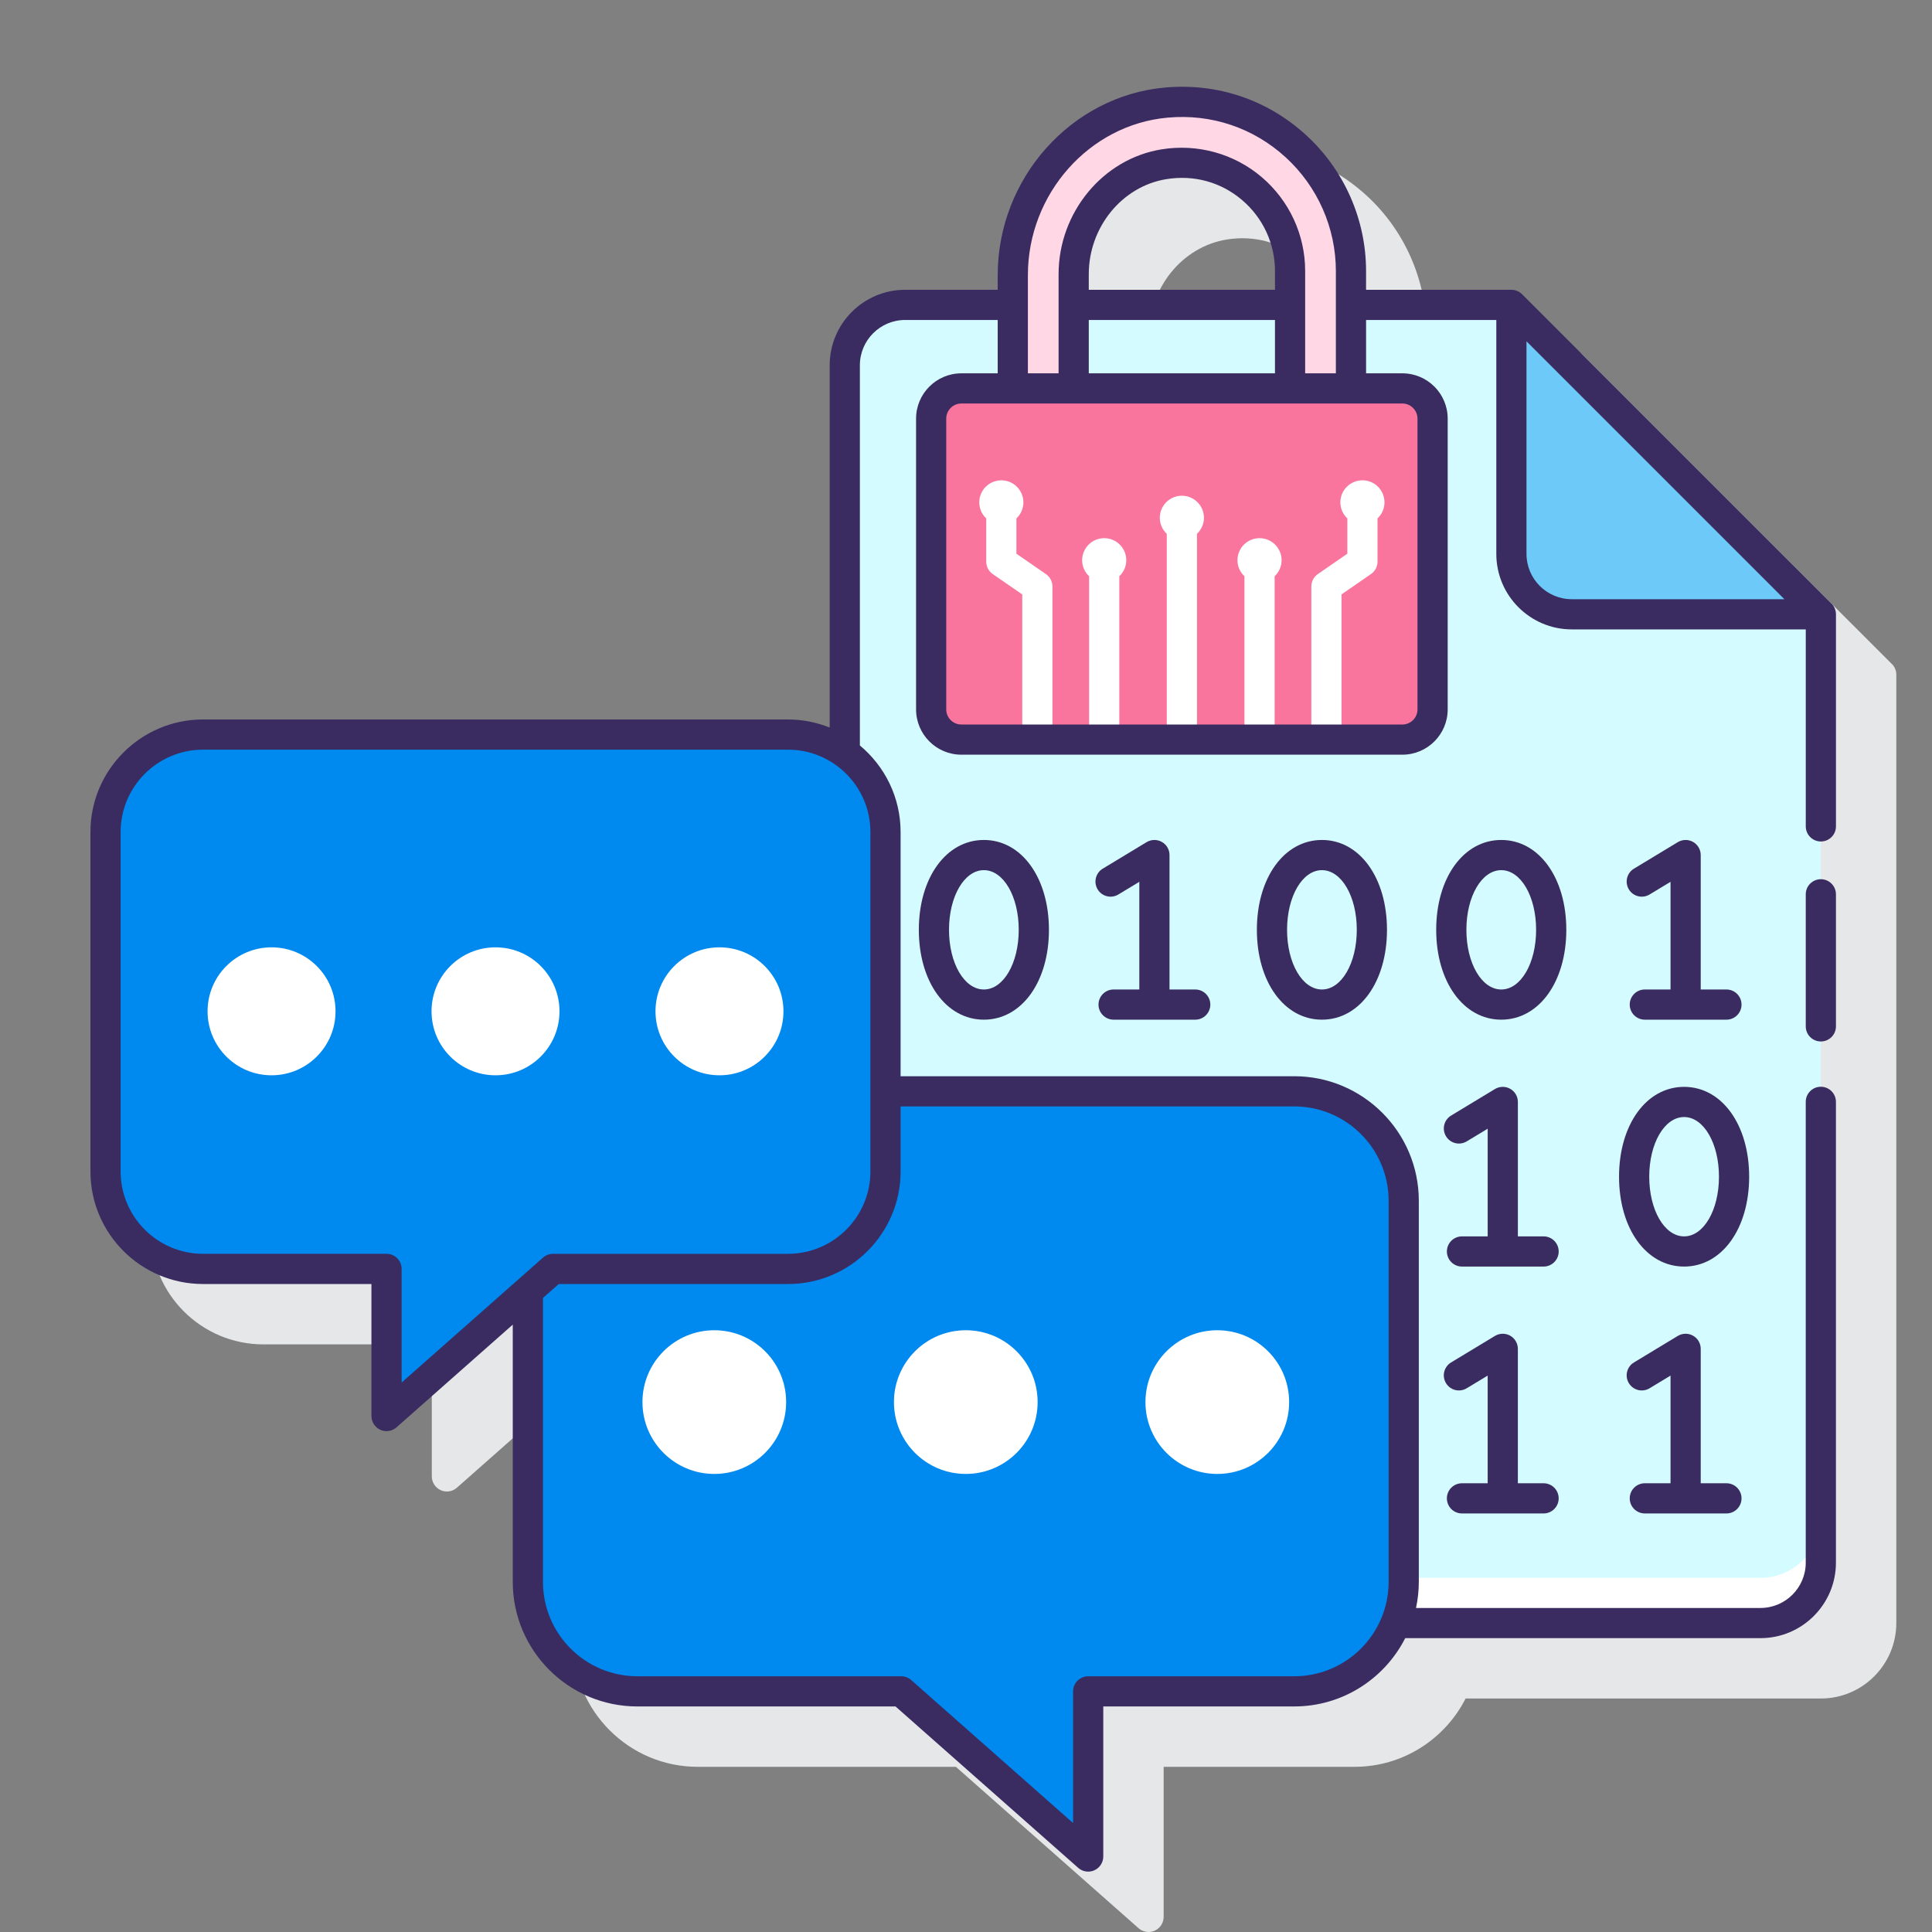 <?xml version="1.0" encoding="utf-8"?>
<!-- Generator: Adobe Illustrator 24.0.0, SVG Export Plug-In . SVG Version: 6.00 Build 0)  -->
<svg version="1.1" id="Layer_1" xmlns="http://www.w3.org/2000/svg" xmlns:xlink="http://www.w3.org/1999/xlink" x="0px" y="0px"
	 viewBox="0 0 128 128" enable-background="new 0 0 128 128" xml:space="preserve">
<rect x="0" y="0" width="128" height="128" fill="#808080" stroke="none"/>
<g>
	<path fill="#E6E7E8" d="M125.288,43.938l-20.447-20.446c-0.188-0.188-0.441-0.293-0.707-0.293h-9.629v-1.246
		c0-3.413-1.449-6.696-3.976-9.006c-2.561-2.341-5.879-3.46-9.347-3.147C74.968,10.358,70.1,15.817,70.1,22.228v0.971h-6.131
		c-2.757,0-5,2.243-5,5v24.004c-0.855-0.342-1.786-0.536-2.762-0.536H17.45c-4.113,0-7.459,3.346-7.459,7.459V81.61
		c0,4.113,3.346,7.459,7.459,7.459h11.158v8.746c0,0.393,0.23,0.75,0.589,0.912c0.132,0.06,0.271,0.088,0.411,0.088
		c0.239,0,0.476-0.086,0.662-0.25l7.702-6.805v17.044c0,4.551,3.703,8.253,8.254,8.253h17.103l12.104,10.692
		c0.187,0.165,0.423,0.25,0.662,0.25c0.14,0,0.279-0.029,0.411-0.088c0.358-0.162,0.589-0.519,0.589-0.912v-9.943h12.652
		c3.209,0,5.989-1.845,7.353-4.525h23.535c2.757,0,5-2.243,5-5V44.696C125.636,44.4,125.505,44.125,125.288,43.938z M88.47,23.199
		H76.134v-1.036c0-3.113,2.208-5.819,5.136-6.293c1.837-0.299,3.623,0.193,5.023,1.385c1.384,1.177,2.177,2.89,2.177,4.699V23.199z"
		/>
	<g>
		<g>
			<g>
				<path fill="#D4FBFF" d="M120.633,40.698l-20.499-20.499H59.969c-2.209,0-4,1.791-4,4v79.333c0,2.209,1.791,4,4,4h56.667
					c2.209,0,4-1.791,4-4V40.696L120.633,40.698z"/>
				<path fill="#FFFFFF" d="M116.635,104.532H59.969c-2.209,0-4-1.791-4-4v3c0,2.209,1.791,4,4,4h56.667c2.209,0,4-1.791,4-4v-3
					C120.635,102.741,118.845,104.532,116.635,104.532z"/>
				<path fill="#6DC9F7" d="M100.136,20.199l-0.002,0.002v16.498c0,2.209,1.791,4,4,4h16.501L100.136,20.199z"/>
			</g>
			<path fill="#FFD7E5" d="M77.273,6.796c-5.816,0.522-10.173,5.592-10.173,11.431l0,7.506h4.035v-7.571
				c0-3.542,2.479-6.714,5.975-7.281c4.478-0.726,8.361,2.727,8.361,7.071v7.78h4.035v-7.78
				C89.505,11.435,83.911,6.201,77.273,6.796z"/>
			<path fill="#FA759E" d="M92.912,49H63.692c-1.105,0-2-0.895-2-2V27.734c0-1.105,0.895-2,2-2h29.221c1.105,0,2,0.895,2,2V47
				C94.912,48.105,94.017,49,92.912,49z"/>
			<g>
				<path fill="#FFFFFF" d="M79.764,34.305c0-0.808-0.655-1.462-1.462-1.462c-0.808,0-1.462,0.655-1.462,1.462
					c0,0.42,0.179,0.795,0.462,1.062V49h2V35.368C79.585,35.101,79.764,34.725,79.764,34.305z"/>
				<path fill="#FFFFFF" d="M84.909,37.117c0-0.808-0.655-1.462-1.462-1.462s-1.462,0.655-1.462,1.462
					c0,0.42,0.179,0.796,0.463,1.062V49h2V38.179C84.73,37.912,84.909,37.536,84.909,37.117z"/>
				<path fill="#FFFFFF" d="M90.832,38.032c0.271-0.187,0.432-0.494,0.432-0.823v-2.864c0.283-0.267,0.462-0.642,0.462-1.062
					c0-0.808-0.655-1.462-1.462-1.462s-1.462,0.655-1.462,1.462c0,0.42,0.179,0.795,0.462,1.062v2.339l-1.953,1.349
					c-0.271,0.187-0.432,0.494-0.432,0.823V49h2v-9.619L90.832,38.032z"/>
				<path fill="#FFFFFF" d="M74.619,37.117c0-0.808-0.655-1.462-1.462-1.462s-1.462,0.655-1.462,1.462
					c0,0.42,0.179,0.795,0.462,1.062V49h2V38.179C74.44,37.912,74.619,37.536,74.619,37.117z"/>
				<path fill="#FFFFFF" d="M69.294,38.034l-1.954-1.349v-2.339c0.283-0.267,0.463-0.643,0.463-1.062
					c0-0.808-0.655-1.462-1.462-1.462c-0.808,0-1.462,0.655-1.462,1.462c0,0.419,0.179,0.795,0.462,1.062v2.865
					c0,0.329,0.161,0.636,0.432,0.823l1.954,1.349V49h2V38.856C69.726,38.528,69.564,38.22,69.294,38.034z"/>
			</g>
		</g>
		<g>
			<path fill="#0089EF" d="M85.747,72.303h-27.08v5.307c0,3.568-2.892,6.459-6.459,6.459H36.639l-1.666,1.472v19.262
				c0,4.006,3.247,7.253,7.253,7.253h17.482L72.095,123v-10.943h13.652c4.006,0,7.253-3.247,7.253-7.253V79.556
				C93,75.55,89.753,72.303,85.747,72.303z"/>
			<g>
				<circle fill="#FFFFFF" cx="47.324" cy="92.892" r="4.76"/>
				<circle fill="#FFFFFF" cx="63.986" cy="92.892" r="4.76"/>
				<circle fill="#FFFFFF" cx="80.649" cy="92.892" r="4.76"/>
			</g>
		</g>
		<g>
			<g>
				<g>
					<path fill="#0089EF" d="M52.207,48.667H13.451c-3.567,0-6.459,2.892-6.459,6.459V77.61c0,3.567,2.892,6.459,6.459,6.459h12.158
						v9.745l11.031-9.745h15.568c3.567,0,6.459-2.892,6.459-6.459V55.126C58.667,51.559,55.775,48.667,52.207,48.667z"/>
					<g>
						<path fill="#3A2C60" d="M120.636,58.25c-0.553,0-1,0.448-1,1V68c0,0.552,0.447,1,1,1s1-0.448,1-1v-8.75
							C121.636,58.698,121.188,58.25,120.636,58.25z"/>
						<path fill="#3A2C60" d="M121.3,39.95l-20.459-20.458c-0.188-0.188-0.441-0.293-0.707-0.293h-9.629v-1.246
							c0-3.413-1.449-6.696-3.976-9.006c-2.561-2.341-5.879-3.46-9.347-3.147C70.968,6.358,66.1,11.817,66.1,18.228v0.971h-6.131
							c-2.757,0-5,2.243-5,5v24.004c-0.855-0.342-1.786-0.536-2.762-0.536H13.45c-4.113,0-7.459,3.346-7.459,7.459V77.61
							c0,4.113,3.346,7.459,7.459,7.459h11.158v8.746c0,0.393,0.23,0.75,0.589,0.912c0.132,0.06,0.271,0.088,0.411,0.088
							c0.239,0,0.476-0.086,0.662-0.25l7.702-6.805v17.044c0,4.551,3.703,8.253,8.254,8.253h17.103l12.104,10.692
							c0.187,0.165,0.423,0.25,0.662,0.25c0.14,0,0.279-0.029,0.411-0.088c0.358-0.162,0.589-0.519,0.589-0.912v-9.943h12.652
							c3.209,0,5.989-1.845,7.353-4.525h23.535c2.757,0,5-2.243,5-5V73c0-0.552-0.447-1-1-1s-1,0.448-1,1v30.532
							c0,1.654-1.346,3-3,3H93.815c0.119-0.558,0.185-1.135,0.185-1.728V79.556c0-4.551-3.702-8.253-8.253-8.253h-26.08V55.126
							c0-2.304-1.051-4.367-2.698-5.737V24.199c0-1.654,1.346-3,3-3H66.1v3.535h-2.408c-1.654,0-3,1.346-3,3V47c0,1.654,1.346,3,3,3
							h29.221c1.654,0,3-1.346,3-3V27.734c0-1.654-1.346-3-3-3h-2.407v-3.535h8.629v15.5c0,2.757,2.243,5,5,5h15.502V54.75
							c0,0.552,0.447,1,1,1s1-0.448,1-1V40.696C121.636,40.406,121.51,40.136,121.3,39.95z M85.747,73.303
							c3.448,0,6.253,2.805,6.253,6.253v25.248c0,3.448-2.805,6.253-6.253,6.253H72.095c-0.553,0-1,0.448-1,1v8.725l-10.725-9.475
							c-0.183-0.162-0.418-0.25-0.662-0.25H42.227c-3.448,0-6.254-2.805-6.254-6.253V85.993l1.045-0.923h15.189
							c4.113,0,7.46-3.346,7.46-7.459v-4.307H85.747z M57.667,55.126V77.61c0,3.01-2.449,5.459-5.46,5.459H36.639
							c-0.244,0-0.479,0.089-0.662,0.25l-9.368,8.277v-7.528c0-0.552-0.447-1-1-1H13.45c-3.01,0-5.459-2.449-5.459-5.459V55.126
							c0-3.01,2.449-5.459,5.459-5.459h38.757C55.218,49.667,57.667,52.116,57.667,55.126z M68.1,18.228
							c0-5.385,4.068-9.969,9.263-10.435c2.894-0.262,5.677,0.674,7.817,2.631c2.113,1.932,3.325,4.677,3.325,7.53v6.78H86.47v-6.78
							c0-2.396-1.05-4.664-2.881-6.222c-1.826-1.554-4.249-2.225-6.64-1.836c-3.886,0.63-6.815,4.185-6.815,8.268v6.57H68.1V18.228z
							 M84.47,19.199H72.134v-1.036c0-3.113,2.208-5.819,5.136-6.293c1.837-0.299,3.623,0.193,5.023,1.385
							c1.384,1.177,2.177,2.89,2.177,4.699V19.199z M93.912,27.734V47c0,0.551-0.448,1-1,1H63.691c-0.552,0-1-0.449-1-1V27.734
							c0-0.551,0.448-1,1-1h29.221C93.464,26.734,93.912,27.183,93.912,27.734z M72.134,24.734v-3.535H84.47v3.535H72.134z
							 M101.134,36.698V22.613l17.086,17.086h-14.086C102.479,39.698,101.134,38.353,101.134,36.698z"/>
						<path fill="#3A2C60" d="M60.875,61.603c0,3.45,1.812,5.953,4.31,5.953c2.497,0,4.31-2.503,4.31-5.953s-1.813-5.953-4.31-5.953
							C62.687,55.65,60.875,58.153,60.875,61.603z M67.494,61.603c0,2.217-1.015,3.953-2.31,3.953s-2.31-1.736-2.31-3.953
							s1.015-3.953,2.31-3.953S67.494,59.386,67.494,61.603z"/>
						<path fill="#3A2C60" d="M83.271,61.603c0,3.45,1.813,5.953,4.31,5.953s4.31-2.503,4.31-5.953s-1.813-5.953-4.31-5.953
							S83.271,58.153,83.271,61.603z M89.891,61.603c0,2.217-1.015,3.953-2.31,3.953s-2.31-1.736-2.31-3.953s1.015-3.953,2.31-3.953
							S89.891,59.386,89.891,61.603z"/>
						<path fill="#3A2C60" d="M99.462,55.65c-2.497,0-4.31,2.503-4.31,5.953s1.813,5.953,4.31,5.953s4.31-2.503,4.31-5.953
							S101.959,55.65,99.462,55.65z M99.462,65.556c-1.295,0-2.31-1.736-2.31-3.953s1.015-3.953,2.31-3.953s2.31,1.736,2.31,3.953
							S100.757,65.556,99.462,65.556z"/>
						<path fill="#3A2C60" d="M73.779,65.556c-0.553,0-1,0.448-1,1s0.447,1,1,1h5.408c0.553,0,1-0.448,1-1s-0.447-1-1-1h-1.704
							V56.65c0-0.361-0.194-0.694-0.509-0.871c-0.313-0.177-0.699-0.17-1.009,0.015l-2.905,1.757
							c-0.473,0.286-0.624,0.9-0.338,1.373c0.284,0.471,0.898,0.625,1.373,0.338l1.388-0.839v7.133H73.779z"/>
						<path fill="#3A2C60" d="M112.168,55.779c-0.314-0.177-0.7-0.17-1.009,0.015l-2.905,1.757c-0.473,0.286-0.624,0.9-0.338,1.373
							c0.284,0.471,0.898,0.625,1.373,0.338l1.388-0.839v7.133h-1.703c-0.553,0-1,0.448-1,1s0.447,1,1,1h5.407c0.553,0,1-0.448,1-1
							s-0.447-1-1-1h-1.704V56.65C112.677,56.289,112.482,55.956,112.168,55.779z"/>
						<path fill="#3A2C60" d="M111.576,72.007c-2.497,0-4.31,2.503-4.31,5.953s1.813,5.953,4.31,5.953s4.31-2.503,4.31-5.953
							S114.073,72.007,111.576,72.007z M111.576,81.913c-1.295,0-2.31-1.736-2.31-3.953s1.015-3.953,2.31-3.953
							s2.31,1.736,2.31,3.953S112.871,81.913,111.576,81.913z"/>
						<path fill="#3A2C60" d="M102.267,81.913h-1.704v-8.906c0-0.361-0.194-0.694-0.509-0.871c-0.313-0.177-0.699-0.17-1.009,0.015
							l-2.905,1.757c-0.473,0.286-0.624,0.9-0.338,1.373c0.284,0.471,0.898,0.625,1.373,0.338l1.388-0.839v7.133h-1.703
							c-0.553,0-1,0.448-1,1s0.447,1,1,1h5.407c0.553,0,1-0.448,1-1S102.819,81.913,102.267,81.913z"/>
						<path fill="#3A2C60" d="M96.859,98.27c-0.553,0-1,0.448-1,1s0.447,1,1,1h5.407c0.553,0,1-0.448,1-1s-0.447-1-1-1h-1.704
							v-8.906c0-0.361-0.194-0.694-0.509-0.871c-0.313-0.177-0.699-0.17-1.009,0.015l-2.905,1.757
							c-0.473,0.286-0.624,0.9-0.338,1.373c0.284,0.472,0.898,0.625,1.373,0.338l1.388-0.839v7.133H96.859z"/>
						<path fill="#3A2C60" d="M108.974,98.27c-0.553,0-1,0.448-1,1s0.447,1,1,1h5.407c0.553,0,1-0.448,1-1s-0.447-1-1-1h-1.704
							v-8.906c0-0.361-0.194-0.694-0.509-0.871c-0.314-0.177-0.7-0.17-1.009,0.015l-2.905,1.757c-0.473,0.286-0.624,0.9-0.338,1.373
							c0.284,0.472,0.898,0.625,1.373,0.338l1.388-0.839v7.133H108.974z"/>
					</g>
				</g>
			</g>
			<g>
				<circle fill="#FFFFFF" cx="47.667" cy="67.002" r="4.239"/>
				<circle fill="#FFFFFF" cx="32.829" cy="67.002" r="4.239"/>
				<circle fill="#FFFFFF" cx="17.991" cy="67.002" r="4.239"/>
			</g>
		</g>
	</g>
</g>
</svg>
